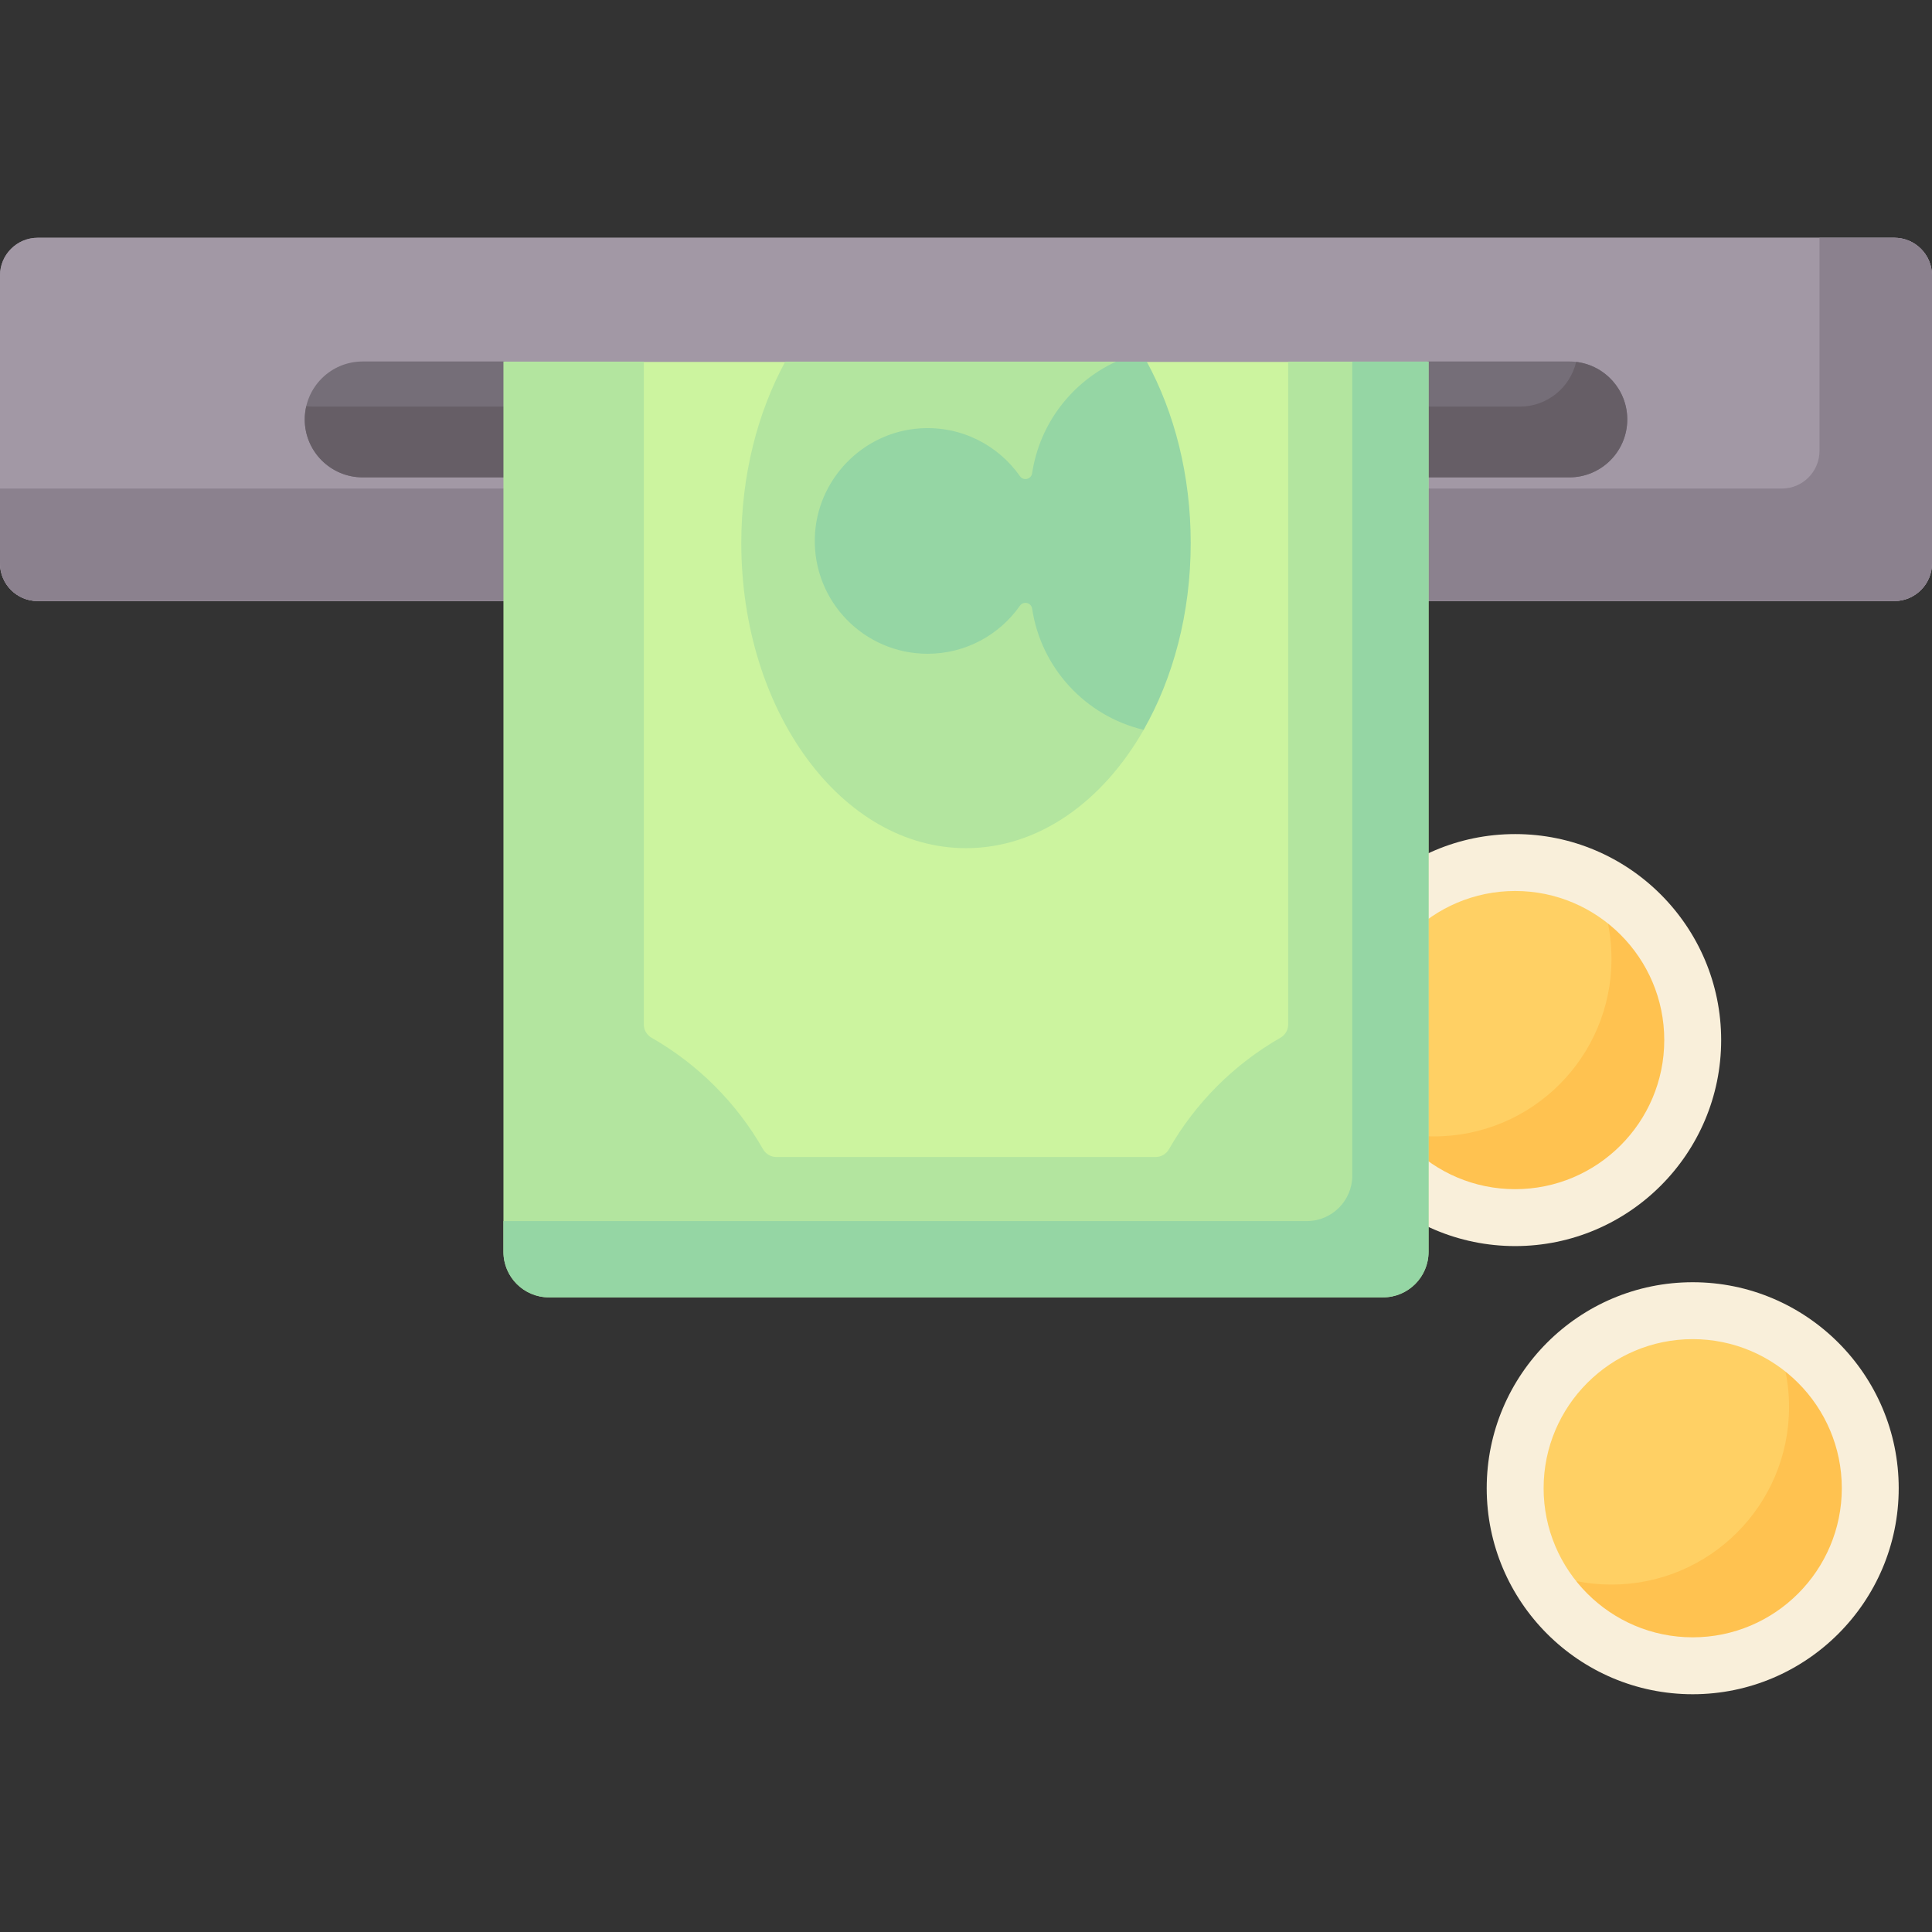 <svg id="Capa_1" enable-background="new 0 0 512 512" height="512" viewBox="0 0 512 512" width="512" xmlns="http://www.w3.org/2000/svg"><rect x="0" y="0" width="512" height="512" fill="#333333" stroke="none"/><g><g><circle cx="401.534" cy="275.631" fill="#ffd064" r="47.052"/></g><g><circle cx="448.586" cy="394.396" fill="#ffd064" r="47.052"/></g><g><path d="m422.257 233.385c3.073 6.254 4.806 13.285 4.806 20.724 0 25.986-21.066 47.052-47.052 47.052-7.439 0-14.47-1.732-20.724-4.806 7.664 15.593 23.698 26.328 42.246 26.328 25.986 0 47.052-21.066 47.052-47.052.001-18.548-10.735-34.582-26.328-42.246z" fill="#ffc250"/></g><g><path d="m469.31 352.15c3.074 6.253 4.806 13.285 4.806 20.724 0 25.986-21.066 47.052-47.052 47.052-7.439 0-14.47-1.732-20.724-4.806 7.664 15.593 23.699 26.328 42.246 26.328 25.986 0 47.052-21.066 47.052-47.052 0-18.548-10.736-34.582-26.328-42.246z" fill="#ffc250"/></g><g><path d="m401.534 330.224c-30.103 0-54.593-24.49-54.593-54.593 0-30.102 24.49-54.592 54.593-54.592 30.102 0 54.592 24.49 54.592 54.592s-24.49 54.593-54.592 54.593zm0-94.104c-21.787 0-39.512 17.724-39.512 39.511s17.724 39.512 39.512 39.512c21.786 0 39.511-17.724 39.511-39.512 0-21.787-17.725-39.511-39.511-39.511z" fill="#f9efda"/></g><g><path d="m448.585 448.989c-30.102 0-54.592-24.49-54.592-54.593 0-30.102 24.49-54.592 54.592-54.592 30.103 0 54.593 24.49 54.593 54.592s-24.49 54.593-54.593 54.593zm0-94.104c-21.786 0-39.511 17.724-39.511 39.511s17.724 39.512 39.511 39.512 39.512-17.724 39.512-39.512c0-21.787-17.724-39.511-39.512-39.511z" fill="#f9efda"/></g><g><path d="m502 159.287h-492c-5.523 0-10-4.477-10-10v-76.276c0-5.523 4.477-10 10-10h492c5.523 0 10 4.477 10 10v76.276c0 5.523-4.477 10-10 10z" fill="#a298a5"/></g><g><path d="m502 159.287h-492c-5.523 0-10-4.477-10-10v-76.276c0-5.523 4.477-10 10-10h492c5.523 0 10 4.477 10 10v76.276c0 5.523-4.477 10-10 10z" fill="#a298a5"/></g><path d="m502 63.011h-19.812v56.463c0 5.523-4.477 10-10 10h-472.188v19.812c0 5.523 4.477 10 10 10h492c5.523 0 10-4.477 10-10v-76.275c0-5.522-4.477-10-10-10z" fill="#8b818e"/><g><path d="m415.887 126.504h-319.774c-8.48 0-15.354-6.874-15.354-15.354 0-8.48 6.874-15.354 15.354-15.354h37.304l122.583 13.39 122.583-13.392h37.304c8.48 0 15.354 6.874 15.354 15.354 0 8.481-6.874 15.356-15.354 15.356z" fill="#756e78"/></g><path d="m417.697 95.911c-1.59 6.785-7.665 11.843-14.935 11.843h-319.774c-.614 0-1.215-.046-1.81-.116-.265 1.13-.419 2.301-.419 3.511 0 8.48 6.874 15.354 15.354 15.354h319.774c8.48 0 15.354-6.875 15.354-15.354 0-7.866-5.918-14.341-13.544-15.238z" fill="#665e66"/><g><path d="m351.041 328.092h-190.082c-6.627 0-12-5.373-12-12v-215.181l21.659-5h37.491l47.891 6.432 47.891-6.432h37.491l21.659 5v215.182c0 6.627-5.373 11.999-12 11.999z" fill="#ccf49f"/></g><g><path d="m341.382 95.829v175.689c0 1.456-.802 2.779-2.066 3.502-12.283 7.026-22.5 17.243-29.526 29.526-.723 1.264-2.045 2.066-3.502 2.066h-100.576c-1.456 0-2.778-.802-3.502-2.066-7.026-12.283-17.243-22.5-29.526-29.526-1.264-.723-2.066-2.045-2.066-3.502v-175.689h-37.2v235.919c0 6.663 5.402 12.065 12.065 12.065h221.035c6.663 0 12.065-5.402 12.065-12.065v-235.919z" fill="#b3e59f"/></g><g><path d="m358.37 95.829v215.707c0 6.663-5.402 12.065-12.065 12.065h-212.888v8.147c0 6.663 5.402 12.065 12.065 12.065h221.035c6.663 0 12.065-5.402 12.065-12.065v-235.919z" fill="#95d6a4"/></g><g><path d="m196.45 143.893c0 44.67 26.661 80.882 59.55 80.882 19.15 0 36.189-12.277 47.082-31.353 7.815-13.685-7.312-97.593-7.312-97.593h-87.661c-7.323 13.438-11.659 30.062-11.659 48.064z" fill="#b3e59f"/></g><g><path d="m315.55 143.893c0-18.002-4.335-34.626-11.658-48.064h-8.122c-11.694 5.402-20.266 16.413-22.247 29.589-.24 1.594-2.294 2.108-3.219.789-5.735-8.177-15.455-13.352-26.344-12.692-15.305.927-27.566 13.599-28.024 28.925-.506 16.931 13.068 30.815 29.884 30.815 10.118 0 19.057-5.029 24.465-12.722.936-1.332 2.996-.849 3.238.761 2.375 15.79 14.207 28.479 29.545 32.12 7.816-13.686 12.482-30.859 12.482-49.521z" fill="#95d6a4"/></g></g></svg>